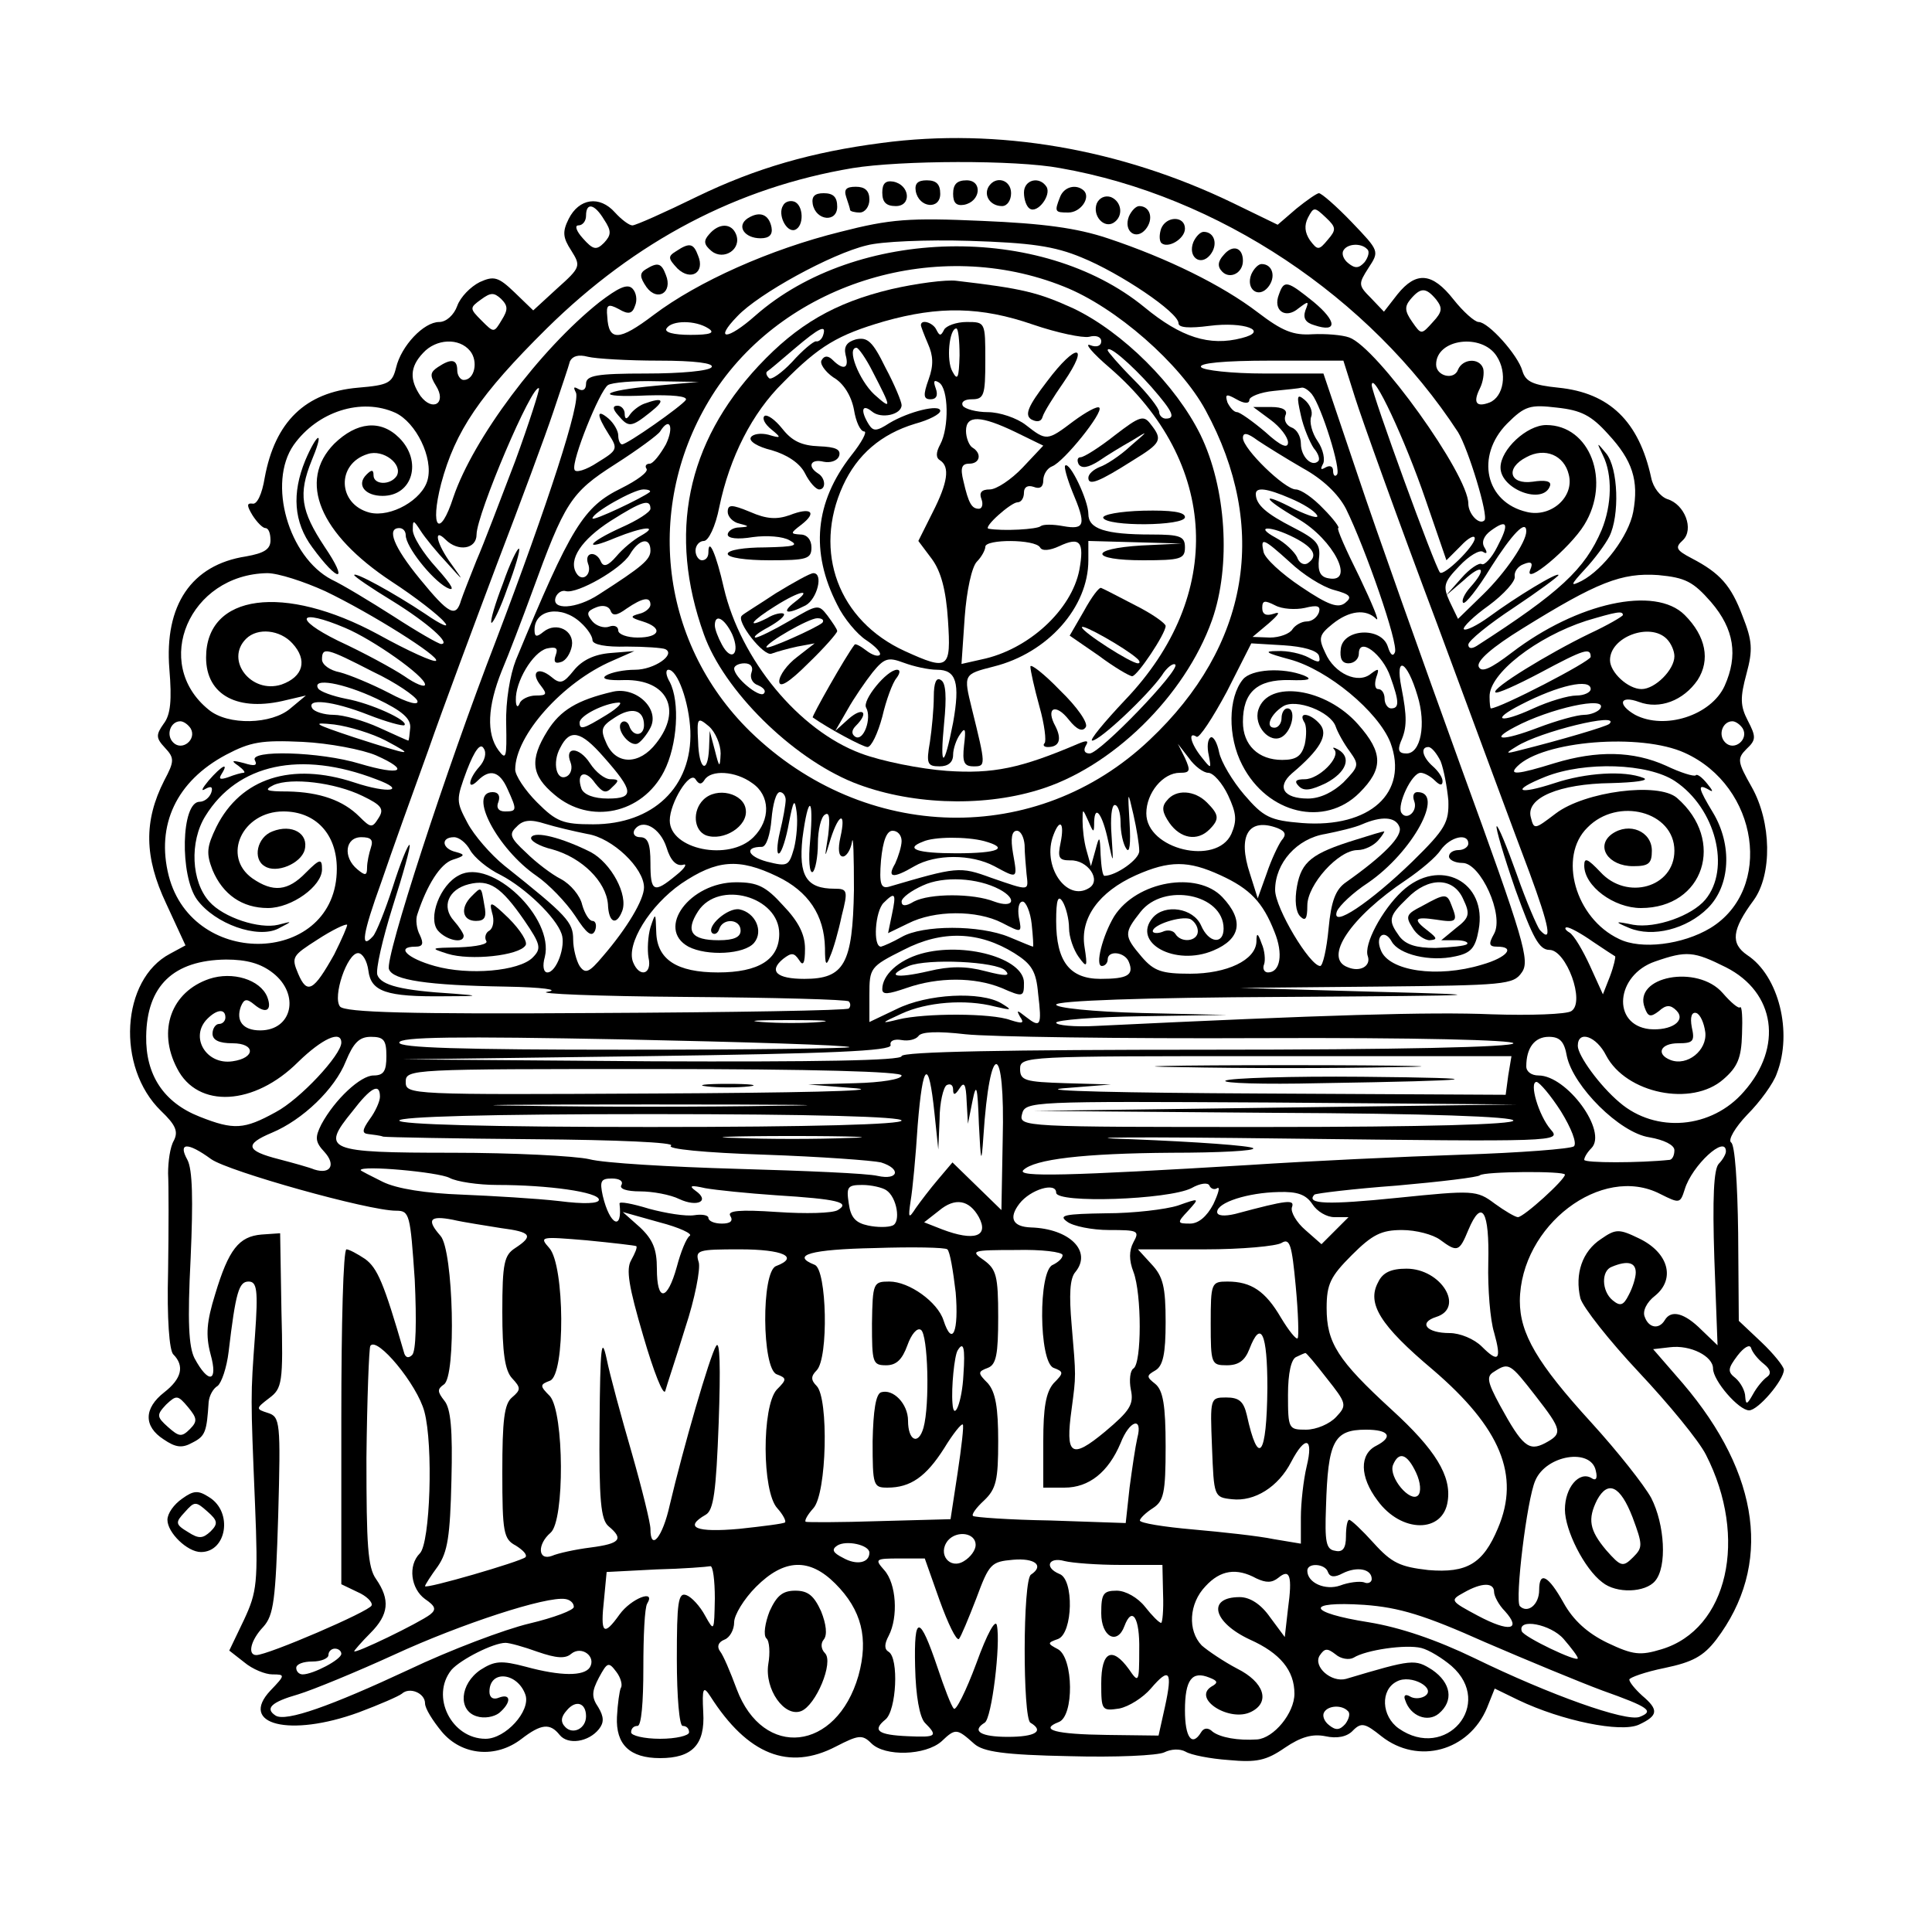 <?xml version="1.0" standalone="no"?>
<!DOCTYPE svg PUBLIC "-//W3C//DTD SVG 20010904//EN"
 "http://www.w3.org/TR/2001/REC-SVG-20010904/DTD/svg10.dtd">
<svg version="1.0" xmlns="http://www.w3.org/2000/svg"
 width="300pt" height="300pt" viewBox="0 0 300 300"
 preserveAspectRatio="xMidYMid meet">
<g transform="translate(0,300) scale(0.1,-0.1)"
fill="#000000" stroke="none">
<path d="M1369 2778 c-108 -14 -195 -39 -286 -83 -51 -25 -96 -45 -101 -45 -5
0 -17 9 -27 20 -24 27 -56 22 -72 -10 -10 -20 -9 -29 4 -49 15 -24 15 -26 -22
-59 l-37 -34 -29 28 c-25 24 -32 26 -54 16 -14 -7 -30 -23 -35 -37 -5 -14 -17
-25 -28 -25 -24 0 -59 -37 -67 -71 -6 -24 -12 -27 -59 -31 -82 -7 -129 -53
-145 -140 -4 -25 -12 -42 -19 -40 -9 1 -9 -3 0 -18 7 -11 16 -20 20 -20 5 0 8
-8 8 -19 0 -14 -10 -20 -38 -25 -85 -13 -127 -76 -119 -175 4 -48 2 -71 -9
-85 -12 -17 -12 -22 2 -37 15 -16 15 -21 -1 -51 -32 -63 -31 -119 3 -191 l30
-65 -24 -13 c-76 -40 -84 -176 -14 -244 23 -22 27 -32 20 -46 -6 -10 -9 -33
-9 -51 1 -18 1 -86 0 -152 -2 -74 2 -123 8 -129 18 -18 13 -38 -14 -59 -32
-25 -32 -53 -1 -73 19 -13 29 -14 45 -5 20 10 22 17 25 63 1 10 7 21 14 25 6
5 14 28 17 53 11 93 16 109 31 109 13 0 15 -13 10 -83 -7 -96 -7 -93 0 -263 5
-122 3 -136 -17 -179 l-23 -48 23 -18 c13 -11 33 -19 44 -19 20 0 20 -1 -3
-25 -50 -53 30 -73 137 -34 32 12 62 25 67 29 12 11 36 1 36 -15 0 -8 12 -27
26 -44 31 -37 84 -42 124 -11 30 23 44 25 59 6 13 -16 45 -11 61 9 8 10 8 19
-1 34 -11 16 -10 25 1 46 13 24 15 25 27 9 7 -9 10 -21 7 -25 -2 -4 -5 -25 -6
-45 -2 -43 20 -64 67 -64 50 0 70 21 67 71 -2 38 0 42 11 25 58 -91 122 -116
195 -78 35 18 41 19 55 5 21 -21 84 -19 109 3 22 21 24 20 51 -4 14 -12 45
-17 148 -19 71 -2 137 1 147 6 10 5 24 6 33 1 8 -5 38 -11 67 -13 43 -4 58 -1
87 19 25 17 43 22 63 18 18 -4 34 -1 43 9 13 13 19 11 44 -9 57 -45 136 -23
164 44 l12 30 37 -18 c67 -32 159 -51 187 -38 30 14 31 23 5 45 -11 10 -20 21
-20 25 0 3 25 12 55 18 43 9 60 18 80 44 87 115 69 256 -52 398 l-46 53 26 3
c32 4 67 -14 67 -33 0 -19 40 -65 56 -65 14 0 54 47 54 63 0 5 -16 25 -35 43
l-35 33 -1 136 c-1 78 -5 138 -11 141 -5 4 6 23 25 43 20 20 41 49 46 64 25
64 3 152 -46 184 -26 18 -24 39 10 85 29 40 28 121 -3 176 -22 39 -23 44 -8
59 15 14 15 19 2 44 -12 23 -12 36 -2 73 10 37 9 51 -6 89 -18 48 -35 67 -79
90 -25 13 -26 17 -14 28 18 17 3 56 -24 64 -11 4 -22 18 -25 33 -19 88 -65
132 -144 140 -39 4 -51 9 -56 26 -7 25 -53 76 -68 76 -6 0 -24 16 -39 35 -33
42 -58 44 -87 8 l-21 -27 -20 21 c-20 20 -20 22 -4 47 17 26 17 26 -26 71 -24
25 -47 45 -51 45 -3 0 -19 -11 -35 -24 l-29 -25 -70 34 c-174 84 -365 117
-545 93z m277 -39 c246 -43 481 -200 618 -410 16 -26 48 -131 41 -137 -8 -8
-25 10 -25 26 0 45 -142 243 -185 258 -11 4 -37 6 -57 5 -30 -2 -47 5 -85 34
-55 42 -140 84 -233 115 -48 16 -100 23 -195 27 -113 5 -142 3 -220 -17 -109
-27 -221 -77 -290 -129 -54 -41 -70 -41 -72 -3 -2 19 1 21 18 12 15 -9 21 -7
25 5 4 9 2 21 -4 27 -8 8 -22 1 -51 -21 -93 -74 -196 -212 -227 -303 -21 -65
-37 -49 -19 21 22 82 60 138 164 241 138 136 296 219 475 249 74 12 253 13
322 0z m-708 -80 c12 -18 11 -24 0 -36 -12 -12 -17 -11 -33 7 -10 11 -13 20
-7 20 7 0 12 7 12 15 0 21 13 19 28 -6z m1124 -31 c-14 -17 -16 -17 -28 -1 -8
12 -9 23 -3 35 9 17 10 17 28 0 16 -15 16 -19 3 -34z m-382 -28 c59 -24 150
-85 150 -102 0 -7 17 -8 48 -4 54 7 94 -8 50 -19 -50 -13 -94 1 -151 48 -160
131 -447 125 -604 -13 -44 -39 -65 -39 -28 -1 33 35 146 97 201 110 22 6 93 9
159 7 95 -3 132 -8 175 -26z m443 13 c4 -3 2 -12 -4 -20 -9 -10 -15 -10 -25
-2 -8 6 -11 15 -8 20 6 11 28 12 37 2z m-471 -58 c81 -32 181 -120 220 -192
99 -182 68 -366 -87 -512 -175 -166 -442 -160 -620 13 -144 141 -166 360 -54
530 113 169 347 239 541 161z m-873 -52 c-12 -20 -12 -20 -31 -1 -19 19 -19
20 -1 33 15 11 20 11 31 1 11 -11 11 -17 1 -33z m1451 32 c10 -13 10 -19 -5
-35 -18 -20 -18 -20 -32 0 -12 17 -12 24 -3 35 16 19 24 19 40 0z m-1130 -45
c11 -7 3 -10 -28 -10 -26 0 -41 4 -37 10 8 13 45 13 65 0z m-370 -35 c13 -16
7 -45 -10 -45 -5 0 -10 7 -10 15 0 17 -9 19 -30 5 -12 -8 -13 -13 -3 -29 17
-27 -5 -41 -24 -16 -17 25 -17 45 4 67 20 22 56 24 73 3z m1594 -8 c17 -26 11
-63 -11 -72 -21 -8 -26 0 -15 22 5 10 7 24 5 31 -6 17 -32 15 -39 -2 -6 -17
-34 -10 -34 8 0 40 71 49 94 13z m-1301 -7 c56 0 86 -4 82 -10 -3 -6 -48 -10
-101 -10 -78 0 -94 -3 -94 -16 0 -9 -5 -12 -12 -8 -7 4 -8 3 -4 -5 9 -13 -43
-173 -124 -386 -77 -199 -173 -494 -166 -510 6 -17 60 -25 181 -27 58 -1 85
-5 65 -8 -19 -3 77 -7 214 -8 137 -1 252 -4 254 -7 3 -3 3 -8 0 -11 -3 -3
-180 -6 -393 -7 -291 -2 -389 1 -397 10 -12 15 11 83 28 83 7 0 14 -12 16 -27
4 -33 28 -41 118 -40 54 0 56 1 15 4 -82 5 -113 13 -119 29 -3 8 8 56 24 107
16 50 28 93 26 95 -2 2 -14 -27 -26 -65 -12 -37 -26 -72 -31 -77 -20 -22 -16
4 13 84 16 47 49 139 73 205 23 66 72 197 107 290 36 94 75 199 87 235 12 36
24 71 26 79 4 8 13 11 28 7 12 -3 62 -6 110 -6z m1081 -57 c10 -32 67 -191
128 -353 60 -162 124 -335 143 -385 31 -84 36 -111 16 -89 -4 5 -21 44 -36 87
-15 42 -29 76 -31 74 -2 -2 11 -46 29 -98 27 -75 37 -94 53 -94 26 0 56 -81
34 -95 -7 -5 -64 -7 -124 -5 -94 4 -261 -1 -613 -18 -35 -2 -63 1 -63 5 0 4
60 9 133 10 l132 2 -132 3 c-77 2 -133 8 -133 13 0 6 133 11 353 12 325 2 336
3 142 8 l-210 6 212 2 c200 2 213 3 226 22 13 18 4 49 -94 318 -59 163 -132
368 -161 455 l-53 157 -92 0 c-50 0 -95 5 -98 10 -4 6 34 10 108 10 l113 0 18
-57z m-1086 18 c-87 -8 -97 -19 -13 -15 38 1 63 -1 60 -7 -7 -10 -91 -69 -99
-69 -3 0 -6 6 -6 14 0 7 -7 19 -15 26 -19 16 -19 6 0 -24 15 -23 14 -25 -17
-44 -18 -12 -35 -17 -36 -11 -5 13 39 122 52 131 6 4 40 7 76 6 l65 -1 -67 -6z
m1196 -178 l32 -93 22 22 c12 13 22 18 22 12 0 -12 -48 -59 -54 -53 -8 9 -106
278 -106 291 1 24 52 -85 84 -179z m-1414 61 c-23 -60 -49 -129 -60 -154 -10
-25 -21 -53 -24 -62 -8 -28 -19 -22 -64 33 -41 50 -52 79 -32 79 6 0 10 -5 10
-11 0 -18 40 -68 63 -81 15 -8 10 2 -15 30 -21 23 -38 50 -37 60 0 15 1 15 12
-2 7 -11 25 -33 41 -50 27 -30 27 -30 7 -2 -23 31 -29 58 -9 38 19 -19 48 -15
48 8 0 31 87 236 97 227 1 -2 -15 -53 -37 -113z m1237 104 c15 -19 46 -118 39
-125 -3 -4 -6 -1 -6 6 0 7 -5 9 -12 5 -7 -4 -8 -3 -4 5 4 6 1 23 -8 36 -9 13
-13 30 -10 38 3 8 -2 19 -10 26 -12 10 -13 7 -6 -24 4 -19 14 -42 20 -51 7 -8
10 -17 7 -20 -10 -10 -27 7 -27 27 0 11 -6 22 -14 25 -8 3 -13 11 -10 19 4 8
-4 13 -22 13 l-28 0 27 -20 c15 -11 27 -27 27 -35 0 -10 -11 -6 -35 16 -20 17
-40 31 -44 31 -5 0 -11 7 -15 15 -4 13 -2 14 14 5 12 -7 20 -7 20 -1 0 5 17
12 38 14 20 2 40 4 43 5 4 1 11 -4 16 -10z m-1423 -29 c32 -15 59 -70 50 -104
-8 -31 -57 -59 -90 -51 -50 13 -52 76 -3 91 24 8 55 -16 45 -34 -10 -15 -36
-14 -36 1 0 9 -3 9 -11 1 -16 -16 -2 -33 25 -33 47 0 62 54 26 90 -29 29 -66
25 -101 -9 -57 -58 -23 -140 89 -214 37 -24 74 -53 82 -63 9 -10 -4 -5 -30 13
-48 32 -110 66 -110 60 0 -2 26 -20 59 -40 55 -34 92 -67 76 -67 -4 0 -37 19
-74 43 -36 23 -79 49 -96 57 -67 35 -100 150 -59 209 37 52 105 74 158 50z
m1883 -33 c38 -41 48 -72 39 -121 -7 -37 -46 -89 -80 -107 -18 -9 -18 -7 5 18
15 16 32 39 38 51 16 32 14 106 -5 129 -15 18 -15 18 -5 -3 15 -30 14 -77 -2
-116 -26 -61 -65 -97 -194 -180 -8 -5 -13 -4 -13 2 0 6 32 32 70 57 39 26 70
49 70 51 0 6 -66 -34 -108 -65 -18 -13 -36 -22 -39 -19 -2 3 15 20 39 37 23
17 42 38 40 45 -1 7 5 16 14 19 12 5 15 2 10 -9 -10 -26 62 34 84 70 42 68 9
155 -59 155 -30 0 -71 -38 -71 -66 0 -34 67 -59 77 -28 2 7 -8 9 -27 6 -36 -5
-43 21 -10 38 29 16 59 3 66 -27 9 -35 -28 -67 -65 -58 -65 15 -80 87 -31 137
28 28 36 30 78 25 37 -4 53 -12 79 -41z m-1463 -16 c-9 -16 -20 -30 -25 -30
-6 0 -8 -4 -5 -8 3 -5 -15 -18 -39 -30 -59 -29 -78 -59 -164 -267 -9 -23 -16
-64 -15 -99 1 -53 0 -57 -12 -41 -19 26 -17 68 5 123 11 26 32 81 47 122 51
140 60 155 129 199 36 23 67 46 70 51 15 24 22 7 9 -20z m989 -37 c31 -17 55
-40 67 -63 30 -61 82 -210 76 -223 -3 -7 -7 -4 -11 9 -10 31 -69 28 -73 -3 -2
-16 2 -23 12 -23 9 0 16 7 16 15 0 27 37 -1 49 -36 14 -39 14 -49 1 -49 -5 0
-10 7 -10 15 0 8 -4 15 -10 15 -5 0 -6 8 -3 18 5 14 4 15 -8 6 -20 -17 -57 0
-71 32 -11 23 -10 28 11 45 26 21 52 24 68 8 6 -6 -6 23 -26 65 -21 42 -36 76
-33 76 3 0 -7 14 -23 30 -16 17 -35 30 -43 30 -17 0 -82 63 -82 80 0 9 7 8 23
-4 12 -8 44 -28 70 -43z m-1014 -37 c-11 -9 -89 -46 -89 -41 0 9 64 45 79 45
8 0 12 -2 10 -4z m995 -10 c19 -8 37 -19 41 -26 4 -6 -11 -2 -34 9 -55 29 -52
18 5 -15 55 -32 89 -100 47 -92 -13 2 -17 11 -15 30 3 23 -3 30 -40 49 -41 21
-58 35 -58 52 0 11 17 9 54 -7z m-994 -16 c0 -5 -20 -18 -45 -29 -53 -24 -61
-38 -9 -16 42 17 69 20 39 3 -11 -6 -28 -20 -38 -32 -13 -15 -20 -17 -24 -8
-7 17 -26 15 -20 -3 7 -17 -9 -30 -18 -15 -13 21 8 52 53 81 49 31 62 35 62
19z m1315 -59 c-9 -18 -20 -29 -24 -27 -4 3 -19 -7 -32 -22 l-24 -27 28 24
c29 27 37 19 10 -11 -9 -10 -14 -21 -11 -24 3 -3 23 22 43 55 33 52 55 75 55
56 0 -17 -33 -65 -67 -98 l-39 -38 -13 27 c-11 24 -9 30 15 55 15 16 32 26 37
22 6 -4 7 -1 2 7 -5 8 -1 18 10 26 26 19 29 11 10 -25z m-315 14 c31 -16 37
-29 20 -40 -6 -3 -13 1 -16 10 -4 8 -18 22 -33 30 -35 19 -8 19 29 0z m-1000
-20 c0 -14 -13 -25 -80 -68 -35 -23 -75 -25 -67 -4 3 7 10 11 16 9 18 -4 85
34 99 57 14 24 32 28 32 6z m993 -18 c20 -19 50 -38 68 -43 26 -7 29 -11 18
-20 -11 -9 -26 -4 -69 25 -30 20 -56 44 -58 54 -5 23 -1 22 41 -16z m-1498
-45 c71 -34 179 -102 172 -108 -3 -3 -43 15 -90 41 -146 79 -267 63 -267 -36
0 -59 50 -85 125 -66 l30 7 -24 -20 c-29 -25 -97 -27 -127 -2 -89 72 -30 210
91 212 17 0 57 -13 90 -28z m2152 -17 c36 -42 42 -83 21 -130 -21 -46 -93 -69
-139 -45 -28 16 -24 31 6 20 32 -12 69 2 91 34 20 31 13 68 -20 101 -46 46
-167 19 -268 -58 -34 -26 -48 -32 -52 -22 -3 9 21 30 68 59 116 72 154 87 211
83 42 -4 54 -10 82 -42z m-1647 -4 c0 -5 -8 -12 -17 -14 -15 -4 -15 -6 5 -12
32 -10 27 -25 -8 -25 -16 0 -30 5 -30 11 0 6 -6 9 -14 6 -8 -3 -20 1 -26 8
-10 12 -9 16 6 22 10 4 19 2 22 -5 3 -9 10 -8 25 3 25 17 37 19 37 6z m1016
-5 c20 5 25 3 22 -7 -3 -8 -11 -14 -19 -14 -8 0 -18 -6 -22 -12 -4 -7 -20 -13
-35 -13 l-27 1 25 21 c16 14 19 19 8 15 -12 -4 -18 -1 -18 9 0 12 4 12 20 4
11 -6 32 -7 46 -4z m-1124 -23 c10 -9 18 -21 18 -27 0 -7 21 -11 53 -10 28 0
56 -2 60 -4 17 -8 -17 -32 -47 -32 -17 0 -37 -4 -45 -9 -8 -5 2 -8 29 -7 66 1
90 -46 49 -98 -26 -34 -62 -34 -77 -1 -10 22 -9 27 13 41 26 17 45 12 45 -12
0 -17 -17 -19 -23 -1 -2 6 -8 9 -12 5 -10 -10 14 -40 26 -32 5 3 14 14 19 24
15 29 -22 64 -58 56 -56 -13 -82 -29 -102 -61 -28 -45 -25 -69 11 -99 55 -47
136 -30 170 36 21 41 25 108 9 139 -6 10 -7 19 -2 19 14 0 32 -50 34 -95 3
-87 -58 -145 -151 -145 -47 0 -57 4 -87 34 -19 19 -34 42 -34 51 0 53 74 136
151 169 l34 15 -37 -3 c-25 -2 -44 -11 -57 -27 -16 -20 -21 -22 -35 -10 -21
17 -33 7 -16 -14 10 -13 9 -15 -8 -15 -11 0 -23 -6 -25 -12 -3 -8 -6 -5 -6 5
-1 28 26 74 48 80 14 3 18 1 14 -10 -4 -11 -1 -14 8 -11 8 2 15 14 17 25 4 24
-24 38 -44 22 -11 -9 -14 -8 -14 3 0 32 42 39 72 11z m1618 12 c0 -2 -24 -16
-52 -29 -64 -31 -152 -85 -146 -91 2 -3 33 11 69 30 69 37 79 40 79 25 0 -7
-141 -80 -155 -80 -1 0 -2 8 -2 18 -1 36 73 93 150 118 47 14 57 16 57 9z
m-1984 -20 c43 -18 124 -75 124 -88 0 -5 -15 1 -32 13 -18 12 -64 37 -103 55
-71 35 -62 51 11 20z m-82 -24 c24 -26 17 -52 -17 -64 -47 -15 -88 38 -55 71
18 18 53 14 72 -7z m2134 7 c7 -7 12 -19 12 -27 0 -21 -30 -51 -51 -51 -21 0
-49 26 -49 45 0 36 62 59 88 33z m-540 -26 c3 -11 0 -12 -16 -3 -11 6 -33 11
-49 10 -22 0 -17 -3 20 -13 59 -16 137 -81 156 -129 29 -78 -32 -133 -137
-125 -50 4 -60 9 -90 44 -18 21 -36 51 -39 66 -3 15 -9 25 -13 23 -5 -3 -6
-15 -3 -28 4 -21 4 -22 -11 -3 -17 21 -22 41 -8 32 4 -3 25 29 47 70 l38 75
50 -3 c31 -2 52 -8 55 -16z m-1469 -25 c36 -17 66 -38 69 -45 3 -8 -14 -4 -44
12 -27 14 -61 28 -76 32 -16 3 -28 12 -28 20 0 20 7 18 79 -19z m1622 -37 c14
-45 5 -90 -17 -90 -12 0 -14 5 -9 18 10 22 10 39 1 85 -10 51 9 41 25 -13z
m-1616 -5 c40 -19 53 -31 52 -45 -1 -11 -2 -20 -3 -20 -1 0 -21 9 -45 20 -24
11 -56 20 -71 20 -15 0 -30 5 -33 10 -10 16 31 12 87 -10 28 -11 54 -18 56
-16 7 7 -52 34 -91 41 -20 4 -40 11 -43 16 -10 17 38 9 91 -16z m1885 15 c0
-5 -10 -10 -22 -10 -13 0 -43 -9 -67 -20 -52 -24 -68 -19 -19 6 58 30 108 41
108 24z m-1528 -40 c-36 -22 -42 -24 -42 -12 0 11 39 30 60 31 8 1 0 -8 -18
-19z m1543 10 c-3 -5 -15 -10 -25 -10 -11 0 -43 -9 -72 -20 -55 -21 -76 -20
-36 1 54 29 145 49 133 29z m-1366 -70 c-1 -23 -2 -23 -9 5 l-8 30 -1 -27 c-2
-42 -16 -33 -17 11 -2 37 -1 38 17 23 10 -9 18 -28 18 -42z m-823 39 c10 -17
-13 -36 -27 -22 -12 12 -4 33 11 33 5 0 12 -5 16 -11z m303 -19 c47 -25 41
-24 -49 5 -63 21 -68 24 -31 20 23 -3 59 -14 80 -25z m1900 26 c-4 -4 -75 -25
-139 -41 -23 -6 -23 -5 -5 6 36 23 163 54 144 35z m207 -7 c10 -17 -13 -36
-27 -22 -12 12 -4 33 11 33 5 0 12 -5 16 -11z m-1769 -44 c47 -53 49 -65 7
-65 -22 0 -37 6 -41 15 -9 25 6 31 21 9 12 -15 17 -17 27 -6 11 10 10 12 -3
12 -9 0 -23 11 -32 25 -17 26 -40 26 -30 1 3 -8 1 -17 -5 -21 -17 -10 -24 21
-11 44 15 30 32 26 67 -14z m-353 2 c54 -24 39 -32 -25 -13 -62 19 -174 22
-163 5 4 -8 -1 -9 -17 -4 -19 5 -21 4 -9 -4 8 -6 12 -11 8 -11 -3 0 -14 -3
-24 -7 -12 -4 -15 -3 -10 5 12 19 1 14 -20 -10 -10 -12 -13 -18 -5 -13 9 5 12
3 9 -6 -3 -8 -11 -14 -18 -14 -29 0 -31 -115 -4 -152 28 -38 94 -61 126 -45
23 12 23 12 0 6 -29 -7 -85 11 -107 36 -28 31 -31 93 -6 133 50 81 148 102
265 57 49 -18 20 -23 -34 -5 -97 32 -176 7 -214 -69 -15 -31 -16 -41 -6 -67
16 -38 46 -59 86 -59 37 0 84 34 84 60 0 17 -3 17 -25 -5 -28 -29 -51 -31 -83
-9 -48 34 -16 104 48 104 50 0 83 -35 83 -89 0 -149 -223 -158 -261 -11 -20
79 12 147 89 188 38 20 55 23 119 20 41 -2 93 -12 114 -21z m160 -18 c-17 -19
-19 -38 -2 -21 19 19 34 14 46 -13 15 -33 15 -35 -4 -35 -10 0 -14 6 -10 15 3
9 0 15 -9 15 -39 0 7 -88 68 -130 19 -13 46 -41 60 -62 18 -28 26 -34 31 -23
3 8 1 15 -4 15 -5 0 -12 11 -16 25 -3 14 -18 32 -33 40 -14 7 -39 26 -54 41
-25 23 -27 29 -15 40 10 11 22 12 44 5 16 -5 46 -12 66 -16 39 -6 88 -53 88
-83 0 -19 -26 -63 -64 -107 -21 -25 -27 -28 -36 -15 -5 8 -10 27 -10 41 0 27
-9 37 -107 115 -21 17 -47 47 -57 66 -18 34 -18 36 -1 82 12 31 21 43 26 34 5
-7 2 -19 -7 -29z m1872 22 c115 -52 138 -212 40 -272 -43 -26 -108 -34 -142
-17 -68 32 -95 128 -49 173 47 48 135 25 135 -36 0 -57 -74 -78 -115 -33 -20
21 -25 23 -25 10 0 -32 46 -66 88 -66 98 0 132 105 56 171 -29 25 -143 10
-188 -24 -33 -25 -34 -26 -39 -6 -8 30 44 52 125 53 37 1 60 4 50 8 -30 12
-90 8 -138 -8 -58 -19 -69 -12 -14 10 61 24 159 21 201 -7 63 -42 87 -136 47
-184 -21 -25 -77 -45 -112 -39 -29 6 -30 5 -6 -5 36 -15 89 -2 122 31 35 35
38 98 8 148 -23 38 -25 46 -7 36 8 -5 7 -2 -2 9 -8 10 -16 16 -18 13 -3 -2
-23 4 -46 15 -51 23 -107 24 -173 4 -58 -18 -72 -19 -58 -5 40 40 192 52 260
21z m-740 -31 c8 0 22 -16 31 -35 13 -28 14 -39 5 -60 -23 -50 -132 -24 -132
32 0 32 26 63 52 63 16 0 17 3 8 23 l-11 22 17 -22 c9 -13 23 -23 30 -23z
m361 18 c5 -13 10 -40 12 -61 1 -34 -4 -44 -56 -95 -65 -63 -127 -105 -117
-77 4 9 25 29 48 44 70 48 120 141 77 141 -6 0 -8 -6 -5 -14 6 -16 -12 -31
-20 -18 -7 12 16 62 30 62 5 0 15 -5 22 -12 8 -8 12 -8 12 -1 0 6 -7 16 -15
23 -16 14 -20 30 -7 30 5 0 13 -10 19 -22z m-1143 -29 c10 16 48 14 74 -5 28
-19 29 -57 2 -84 -38 -38 -130 -19 -130 26 0 27 31 78 40 64 5 -8 9 -9 14 -1z
m-531 -25 c29 -14 34 -20 25 -34 -10 -16 -12 -16 -30 2 -25 25 -61 38 -111 39
-34 0 -38 2 -22 10 27 12 95 4 138 -17z m657 -6 c0 -7 -4 -30 -9 -50 -5 -21
-5 -36 -1 -33 4 2 11 24 15 47 7 36 9 39 12 17 2 -15 0 -40 -4 -56 -8 -28 -10
-29 -42 -21 -30 8 -36 23 -8 23 7 0 13 19 15 43 2 23 7 42 13 42 5 0 9 -6 9
-12z m549 -79 c1 -13 -36 -39 -54 -39 -3 0 -5 15 -6 33 -1 30 -2 30 -8 7 l-7
-25 -7 25 c-4 14 -6 34 -6 45 0 20 0 20 9 0 8 -19 9 -19 9 -1 1 28 13 12 22
-31 8 -36 8 -36 5 10 -2 26 0 47 5 47 5 0 9 -12 9 -27 0 -16 4 -34 9 -41 5 -8
7 8 5 40 -3 51 -3 52 6 13 5 -22 9 -47 9 -56z m-511 16 c-3 -30 -1 -52 4 -49
4 3 8 23 8 44 0 21 5 42 11 45 7 5 8 -6 5 -32 -6 -38 -6 -38 4 -5 13 40 24 42
15 2 -4 -18 -3 -30 4 -30 5 0 12 10 14 23 2 12 3 -22 3 -75 -2 -115 -15 -138
-77 -138 -43 0 -56 12 -33 31 13 10 17 10 25 -2 6 -10 9 -5 9 18 0 22 -10 42
-34 67 -27 30 -40 36 -73 36 -72 0 -125 -72 -74 -100 29 -15 87 -12 102 6 15
18 2 47 -23 52 -18 3 -52 -27 -42 -37 4 -3 9 0 11 7 6 17 33 15 33 -3 0 -10
-10 -15 -34 -15 -43 0 -52 14 -32 45 32 49 126 23 126 -35 0 -40 -32 -60 -95
-60 -64 0 -95 20 -96 63 -1 30 -1 31 -9 7 -4 -14 -5 -35 -3 -47 6 -26 -14 -32
-24 -7 -11 28 26 88 75 122 55 37 89 40 149 11 48 -23 73 -60 74 -111 0 -27 2
-29 8 -13 5 11 13 39 18 63 10 39 9 42 -11 42 -44 0 -56 20 -50 78 9 69 18 67
12 -3z m915 21 c6 -14 -25 -45 -83 -86 -16 -11 -23 -29 -27 -72 -3 -32 -9 -58
-13 -58 -16 0 -70 90 -70 118 0 42 34 80 78 87 20 4 46 10 57 15 30 13 52 12
58 -4z m-1138 -32 c6 -20 15 -29 25 -27 8 3 4 -5 -10 -16 -35 -29 -40 -26 -40
19 0 30 -4 40 -16 40 -8 0 -12 5 -9 11 12 19 40 4 50 -27z m612 8 c-5 -24 -3
-28 15 -28 27 1 49 -31 29 -43 -35 -22 -74 35 -55 83 10 26 17 18 11 -12z
m337 22 c12 -5 14 -10 6 -19 -5 -7 -16 -30 -23 -51 l-14 -39 -12 38 c-20 60
-2 88 43 71z m-584 -20 c0 -8 -5 -24 -10 -35 -13 -22 -4 -24 30 -4 33 19 88
19 124 0 37 -20 36 -20 29 20 -4 23 -2 35 6 35 6 0 11 -10 12 -22 0 -13 2 -33
3 -45 3 -27 6 -27 -55 -6 -49 18 -53 17 -159 -14 -12 -3 -15 4 -12 41 3 31 9
46 18 46 8 0 14 -7 14 -16z m-824 -10 c-3 -9 -6 -23 -6 -31 0 -13 -3 -13 -15
-3 -23 19 -19 50 6 50 15 0 19 -4 15 -16z m154 -4 c6 -11 27 -29 48 -39 38
-20 85 -65 94 -91 7 -19 -8 -60 -22 -60 -6 0 -8 10 -4 24 15 61 -83 154 -133
127 -30 -15 -49 -67 -33 -86 13 -15 40 -21 40 -8 0 3 -7 14 -15 23 -20 22 -9
49 23 57 32 8 50 -4 86 -56 26 -38 27 -44 13 -58 -21 -21 -99 -28 -152 -13
-43 12 -61 30 -30 30 12 0 13 5 7 18 -5 9 -7 24 -4 32 15 46 36 79 55 85 19 6
20 8 5 12 -22 5 -24 23 -3 23 8 0 19 -9 25 -20z m798 14 c40 -11 23 -19 -43
-19 -61 0 -81 7 -52 18 17 8 68 8 95 1z m752 -4 c0 -5 -7 -10 -15 -10 -8 0
-15 -4 -15 -10 0 -5 9 -10 21 -10 28 0 65 -81 49 -110 -9 -16 -8 -20 5 -20 29
0 15 -17 -24 -28 -69 -21 -145 -10 -157 23 -9 22 6 33 17 13 11 -20 59 -32 99
-23 24 5 31 13 36 41 14 75 -61 114 -119 60 -31 -29 -60 -83 -53 -101 5 -15
-12 -25 -31 -17 -39 14 4 78 91 136 22 15 46 35 53 46 15 21 43 27 43 10z
m-385 -49 c46 -21 66 -42 84 -88 14 -34 9 -63 -10 -63 -6 0 -9 6 -6 13 2 6 1
21 -4 32 -6 17 -8 17 -8 3 -1 -29 -46 -50 -103 -50 -44 0 -56 4 -75 26 -28 33
-28 37 -2 70 36 46 129 28 129 -26 0 -25 -23 -23 -35 5 -12 27 -56 34 -75 12
-33 -39 35 -76 94 -51 43 18 48 47 14 83 -39 41 -133 25 -168 -30 -18 -30 -30
-77 -19 -77 5 0 9 5 9 10 0 15 27 12 33 -4 8 -20 -2 -26 -44 -26 -48 0 -69 27
-69 90 0 33 3 41 10 30 5 -8 10 -27 10 -41 0 -14 7 -34 15 -45 13 -18 14 -16
9 16 -7 44 22 85 80 111 52 23 81 23 131 0z m-343 -22 c28 -15 22 -30 -8 -19
-33 13 -100 13 -125 0 -13 -8 -19 -7 -19 0 0 6 15 17 33 25 32 15 85 12 119
-6z m720 -15 c11 -23 10 -29 -11 -45 l-23 -19 23 0 c12 0 20 -3 17 -6 -3 -3
-25 -5 -49 -6 -30 0 -46 5 -56 18 -18 25 -17 31 12 59 33 34 72 33 87 -1z
m-887 -24 l-6 -29 31 15 c41 21 107 21 146 1 31 -16 31 -16 26 9 -2 13 0 24 6
24 5 0 12 -16 14 -35 2 -19 3 -35 2 -35 -1 0 -18 7 -37 15 -46 19 -134 19
-167 0 -14 -8 -28 -14 -32 -15 -13 0 -9 55 4 68 18 18 20 15 13 -18z m475 -26
c0 -16 -26 -19 -35 -4 -3 5 -12 7 -20 3 -8 -3 -15 -2 -15 1 0 10 43 24 58 19
6 -3 12 -11 12 -19z m-1341 -36 c-32 -57 -42 -63 -56 -30 -11 26 -9 28 30 53
23 15 44 25 46 23 1 -1 -8 -22 -20 -46z m1954 20 c18 -12 33 -22 35 -23 1 -1
-2 -15 -8 -31 l-11 -28 -20 44 c-11 24 -25 48 -32 52 -7 4 -8 8 -4 8 5 0 23
-10 40 -22z m-898 -18 c27 -17 34 -28 37 -63 6 -50 4 -54 -19 -36 -14 11 -15
11 -9 0 7 -10 4 -11 -15 -5 -29 11 -133 11 -174 1 -28 -7 -28 -6 5 9 39 18 99
23 145 11 26 -6 28 -6 10 5 -32 19 -115 15 -163 -9 l-42 -20 0 42 c0 42 1 44
53 70 60 31 117 29 172 -5z m1105 -22 c77 -39 89 -124 28 -193 -50 -58 -137
-65 -193 -17 -31 26 -65 73 -65 88 0 25 29 15 44 -15 31 -59 133 -80 182 -37
22 19 28 33 29 70 1 25 0 44 -3 42 -2 -3 -14 7 -27 22 -39 45 -140 26 -121
-23 5 -14 9 -15 22 -5 11 10 18 10 27 1 16 -16 -8 -32 -42 -29 -59 7 -52 84 9
105 49 17 60 16 110 -9z m-2256 -9 c42 -33 30 -89 -20 -89 -27 0 -38 15 -30
37 5 12 9 13 21 3 18 -15 28 -9 20 12 -11 27 -54 40 -90 28 -59 -20 -81 -80
-50 -139 32 -63 120 -58 188 10 37 36 67 50 67 30 0 -19 -64 -88 -102 -108
-49 -27 -65 -28 -118 -7 -56 22 -84 65 -83 125 1 78 42 118 124 119 32 0 54
-6 73 -21z m-74 -69 c0 -5 -4 -10 -10 -10 -5 0 -10 -7 -10 -15 0 -10 10 -15
31 -15 36 0 36 -23 0 -28 -41 -6 -67 38 -39 66 15 15 28 16 28 2z m2298 -23
c3 -28 -28 -53 -54 -43 -23 9 -16 26 12 26 23 0 26 3 21 25 -3 16 0 24 7 22 6
-2 12 -15 14 -30z m-1375 16 c-23 -2 -64 -2 -90 0 -26 2 -7 3 42 3 50 0 71 -1
48 -3z m685 -25 c242 1 392 -3 392 -8 0 -6 -181 -10 -475 -10 -310 0 -475 -3
-475 -10 0 -7 -134 -9 -387 -8 l-388 3 380 5 c286 4 379 8 378 17 -2 7 6 10
17 8 11 -2 22 1 26 6 4 7 30 8 73 3 36 -4 243 -7 459 -6z m-1358 -28 c0 -23
-4 -30 -20 -30 -20 0 -60 -37 -81 -76 -10 -20 -10 -27 5 -43 18 -20 9 -35 -16
-27 -7 3 -32 10 -55 16 -51 13 -54 23 -11 41 48 20 98 68 115 111 12 29 21 38
39 38 20 0 24 -5 24 -30z m719 14 c2 -2 -154 -4 -347 -4 -258 0 -352 3 -352
11 0 9 89 10 347 5 191 -4 349 -9 352 -12z m1114 -14 c10 -47 82 -119 128
-126 23 -4 39 -12 39 -20 0 -8 -3 -14 -7 -15 -47 -5 -133 -5 -133 0 0 4 5 12
11 18 26 26 -38 113 -82 113 -11 0 -19 6 -19 14 0 29 13 46 35 46 17 0 24 -7
28 -30z m-91 -30 l-4 -30 -382 2 c-209 1 -347 4 -306 8 l75 6 -70 2 c-63 2
-71 4 -71 22 0 20 7 20 381 20 l382 0 -5 -30z m-785 -100 l-2 -109 -38 37 -38
37 -22 -26 c-12 -14 -28 -35 -35 -45 -11 -17 -12 -16 -8 11 3 17 8 70 11 118
8 98 17 105 26 19 l6 -57 2 47 c0 26 6 50 11 53 6 3 10 0 10 -7 0 -9 3 -9 10
2 7 11 10 7 11 -20 l2 -35 7 35 c6 30 8 24 10 -35 3 -61 4 -64 7 -20 10 153
34 149 30 -5z m-157 100 c0 -6 -32 -11 -72 -12 l-73 -2 75 -6 c41 -4 -99 -7
-312 -8 -382 -2 -388 -2 -388 18 0 20 7 20 385 20 250 0 385 -4 385 -10z
m1024 -56 c16 -26 25 -49 20 -54 -5 -4 -83 -10 -174 -13 -91 -3 -239 -10 -330
-16 -282 -17 -362 -19 -351 -8 17 17 93 26 230 27 74 0 131 3 127 7 -4 4 -89
10 -189 14 -100 3 9 4 243 1 417 -5 425 -5 408 14 -19 22 -34 74 -22 74 5 -1
22 -21 38 -46z m-1834 23 c0 -7 -7 -23 -16 -35 -12 -17 -12 -22 -2 -23 7 -1
18 -2 23 -4 6 -1 111 -3 235 -4 128 -1 219 -5 212 -10 -8 -5 52 -11 145 -14
87 -3 168 -9 181 -12 32 -10 27 -28 -5 -21 -16 4 -113 8 -218 11 -104 3 -208
9 -230 15 -22 5 -118 10 -213 10 -195 0 -204 4 -155 64 29 38 43 45 43 23z
m617 -14 c-108 -2 -286 -2 -395 0 -108 1 -19 2 198 2 217 0 306 -1 197 -2z
m773 -3 l-375 -5 373 -3 c240 -1 372 -6 372 -12 0 -6 -135 -10 -384 -10 -379
0 -384 0 -379 20 5 20 13 20 387 18 l381 -3 -375 -5z m-580 -20 c0 -6 -137
-10 -390 -10 -253 0 -390 4 -390 10 0 6 137 10 390 10 253 0 390 -4 390 -10z
m-82 -27 c-49 -2 -127 -2 -175 0 -49 1 -9 3 87 3 96 0 136 -2 88 -3z m-990
-33 c27 -19 244 -80 287 -80 21 0 22 -5 29 -107 3 -65 2 -111 -4 -117 -6 -6
-11 -4 -13 5 -31 107 -41 130 -60 144 -12 8 -25 15 -29 15 -5 0 -8 -117 -8
-260 l0 -260 25 -12 c14 -6 24 -16 22 -21 -3 -9 -161 -77 -179 -77 -14 0 -9
23 11 44 16 18 19 41 23 173 4 145 3 153 -16 159 -19 6 -19 7 2 23 20 15 22
23 19 136 l-2 120 -29 -2 c-35 -3 -51 -23 -72 -93 -13 -42 -15 -63 -7 -93 12
-43 -3 -47 -25 -6 -9 18 -11 57 -6 155 4 91 3 138 -5 153 -15 27 0 28 37 1z
m2352 12 c0 -4 -5 -13 -11 -19 -8 -8 -10 -54 -7 -147 l5 -135 -25 24 c-26 26
-47 32 -57 15 -9 -15 -25 -12 -31 5 -4 9 3 23 16 33 32 26 21 67 -25 89 -31
15 -36 15 -59 -1 -29 -19 -41 -54 -32 -92 4 -14 45 -66 91 -115 46 -49 93
-106 104 -128 66 -129 34 -271 -69 -302 -33 -10 -44 -9 -84 10 -31 15 -53 35
-68 62 -24 43 -38 50 -38 20 0 -23 -18 -37 -30 -25 -8 9 11 166 24 195 17 40
87 51 94 15 3 -12 0 -16 -7 -11 -19 11 -41 -15 -41 -49 0 -32 30 -92 58 -113
22 -18 67 -16 82 2 19 22 15 88 -6 129 -11 20 -52 72 -93 117 -84 92 -111 138
-111 189 1 117 127 213 218 166 30 -15 31 -15 38 7 11 37 64 86 64 59z m-1982
-41 c11 -6 45 -11 74 -11 79 0 158 -11 158 -23 0 -6 -23 -7 -62 -2 -35 4 -103
8 -151 10 -55 2 -101 9 -123 20 -18 9 -34 17 -34 18 0 8 121 -3 138 -12z
m1732 5 c0 -8 -64 -66 -73 -66 -4 0 -21 10 -36 21 -28 21 -33 21 -151 9 -108
-11 -143 -10 -129 5 3 2 60 9 128 14 68 6 126 13 129 16 6 6 132 7 132 1z
m-1465 -16 c-4 -6 8 -10 29 -10 19 0 47 -5 61 -12 28 -13 48 -3 25 13 -11 8
-7 9 15 4 17 -3 66 -8 110 -11 96 -6 116 -11 96 -23 -8 -5 -50 -6 -94 -3 -59
4 -78 2 -73 -6 5 -8 0 -12 -13 -12 -12 0 -21 4 -21 9 0 4 -10 6 -22 4 -13 -2
-44 3 -70 10 -26 8 -47 12 -46 8 5 -43 -15 -34 -26 12 -5 23 -3 27 14 27 12 0
18 -4 15 -10z m925 -5 c5 3 2 -8 -6 -25 -10 -19 -23 -30 -36 -30 -20 0 -21 1
-3 20 18 20 18 20 -16 8 -19 -6 -69 -12 -111 -12 -65 -1 -75 -3 -61 -13 9 -7
39 -13 65 -13 45 0 48 -1 38 -19 -7 -13 -7 -28 0 -46 13 -34 13 -142 0 -150
-5 -3 -7 -18 -4 -33 5 -23 -2 -33 -40 -65 -53 -44 -62 -37 -52 35 7 53 7 49 0
131 -4 46 -3 72 6 82 26 32 -9 67 -69 69 -29 1 -35 15 -18 37 17 22 57 34 57
17 0 -17 174 -11 210 7 14 8 26 9 28 4 2 -5 8 -7 12 -4z m-514 -3 c17 -11 23
-50 10 -55 -7 -3 -24 -3 -38 0 -19 4 -27 12 -30 34 -4 26 -2 29 21 29 14 0 31
-4 37 -8z m662 -22 c7 -11 22 -20 34 -20 l22 0 -21 -21 -21 -21 -25 22 c-14
12 -23 28 -21 35 5 13 -6 12 -88 -10 -17 -4 -28 -3 -28 3 0 15 48 30 95 31 30
1 43 -4 53 -19z m-518 -20 c16 -30 -7 -38 -57 -19 l-28 11 23 18 c25 21 47 17
62 -10z m-449 -29 c-5 -3 -14 -25 -20 -48 -15 -54 -31 -55 -31 -3 0 30 -6 45
-26 64 l-27 24 57 -16 c31 -8 52 -18 47 -21z m1240 -42 c-1 -40 3 -89 9 -108
12 -43 7 -48 -19 -22 -12 12 -34 21 -50 21 -36 0 -49 16 -21 25 45 14 8 75
-46 75 -24 0 -37 -6 -44 -21 -18 -33 3 -67 85 -136 105 -90 136 -164 101 -246
-23 -55 -48 -70 -108 -65 -44 5 -57 11 -85 42 -18 20 -35 36 -38 36 -3 0 -5
-12 -5 -26 0 -18 -5 -25 -17 -22 -14 2 -16 14 -14 68 3 102 12 120 62 120 36
0 43 -11 16 -25 -26 -13 -26 -48 2 -85 37 -51 102 -51 109 -1 6 39 -19 80 -87
142 -84 77 -101 104 -101 158 0 37 6 49 39 82 32 32 46 39 78 39 22 0 48 -7
59 -15 27 -20 30 -19 44 15 21 50 33 30 31 -51z m-1533 54 c47 -6 51 -12 22
-31 -17 -11 -20 -23 -20 -99 0 -63 4 -91 15 -103 14 -15 14 -18 0 -30 -12 -10
-15 -35 -15 -116 0 -94 2 -104 21 -114 11 -7 18 -14 15 -18 -8 -7 -156 -50
-156 -45 0 2 9 16 20 31 15 22 19 46 21 134 2 78 -1 111 -11 123 -11 14 -11
18 -1 25 20 11 15 209 -5 231 -22 25 -17 32 19 25 17 -4 51 -9 75 -13z m210
-28 c2 -2 -2 -11 -8 -22 -8 -14 -4 -40 19 -118 16 -55 31 -93 34 -85 2 8 17
52 31 98 15 45 24 92 21 102 -6 19 -1 20 64 20 67 0 93 -12 56 -26 -23 -9 -22
-159 1 -168 16 -6 16 -8 0 -24 -23 -26 -23 -158 1 -184 9 -10 14 -20 12 -22
-2 -2 -34 -6 -71 -10 -67 -6 -87 2 -52 22 12 7 16 35 20 143 3 86 2 129 -4
119 -10 -16 -51 -158 -72 -247 -11 -50 -30 -73 -30 -37 0 9 -13 62 -29 118
-16 55 -34 121 -39 146 -8 37 -10 19 -11 -101 -1 -119 2 -149 14 -159 24 -20
18 -27 -28 -33 -24 -3 -51 -9 -60 -13 -22 -8 -23 18 -2 36 22 19 21 186 -1
212 -16 16 -16 18 0 24 24 9 23 179 -1 206 -16 18 -14 18 58 12 41 -4 75 -8
77 -9z m1027 -143 c-2 -3 -14 12 -26 32 -24 41 -46 56 -83 56 -25 0 -26 -2
-26 -65 0 -63 1 -65 25 -65 18 0 28 7 35 25 18 47 28 25 28 -60 -1 -107 -14
-124 -32 -42 -5 21 -12 27 -32 27 -25 0 -25 -1 -22 -77 3 -77 3 -78 31 -81 35
-4 72 19 92 58 22 42 35 38 24 -7 -5 -21 -9 -57 -9 -79 l0 -41 -42 7 c-24 5
-80 11 -125 15 -46 4 -83 10 -83 14 0 3 9 12 20 19 17 11 20 23 20 96 0 64 -4
87 -16 97 -14 11 -14 13 0 21 12 7 16 26 16 75 0 55 -4 71 -22 90 l-21 23 104
0 c57 0 111 5 119 10 13 8 16 -3 22 -67 4 -42 5 -79 3 -81z m-531 71 c5 -60
-5 -86 -19 -43 -9 28 -53 60 -84 60 -25 0 -26 -2 -27 -65 0 -61 1 -65 22 -65
16 0 25 9 33 31 6 17 15 28 21 24 11 -7 14 -116 4 -152 -8 -28 -24 -20 -24 11
0 26 -23 50 -42 44 -8 -3 -12 -28 -13 -76 0 -69 1 -72 23 -72 36 0 60 17 88
61 14 23 27 39 29 37 2 -1 -2 -35 -8 -75 l-11 -72 -111 -3 c-60 -2 -112 -2
-114 -1 -2 2 3 11 12 21 21 23 24 171 5 190 -9 9 -9 15 0 24 19 19 16 157 -3
164 -38 15 -6 24 93 26 59 2 110 1 113 -2 4 -3 9 -33 13 -67z m166 58 c0 -5
-7 -11 -15 -15 -23 -8 -22 -151 1 -160 16 -6 16 -8 0 -24 -12 -14 -16 -38 -16
-90 l0 -72 33 0 c38 0 68 24 87 69 14 36 35 42 26 8 -3 -13 -8 -47 -12 -77
l-6 -55 -117 4 c-64 1 -118 5 -120 7 -3 2 5 13 17 24 19 18 22 32 22 92 0 52
-4 76 -16 90 -16 16 -16 18 0 24 13 5 16 21 16 79 0 64 -3 74 -22 88 -22 15
-19 16 50 16 39 1 72 -3 72 -8z m890 -27 c0 -8 -5 -24 -11 -35 -8 -16 -13 -18
-25 -8 -17 14 -18 46 -1 52 24 10 37 7 37 -9z m-1881 -216 c14 -52 9 -204 -7
-220 -19 -19 -14 -55 8 -71 16 -11 18 -16 8 -24 -17 -13 -118 -62 -118 -57 0
1 11 14 25 28 29 29 31 52 9 84 -13 18 -15 53 -15 188 1 92 4 170 6 174 10 16
73 -60 84 -102z m2080 74 c10 -8 12 -15 5 -20 -6 -4 -16 -16 -22 -27 -9 -16
-11 -17 -12 -4 0 9 -7 22 -15 29 -13 10 -12 15 3 35 10 13 19 18 21 12 2 -7
11 -18 20 -25z m-1243 -17 c-2 -42 -15 -74 -17 -44 -2 24 3 74 8 82 9 15 12 5
9 -38z m564 -5 c31 -39 32 -42 15 -60 -10 -11 -31 -20 -47 -20 -27 0 -28 1
-28 54 0 34 5 56 13 59 6 3 13 6 14 6 1 1 16 -17 33 -39z m324 -27 c42 -54 43
-59 15 -74 -25 -13 -35 -5 -70 59 -20 37 -21 45 -9 52 23 15 25 13 64 -37z
m-2089 -52 c-13 -13 -17 -12 -34 3 -18 16 -18 19 -3 35 16 15 18 15 34 -4 14
-17 15 -22 3 -34z m1904 -68 c7 -15 8 -30 3 -35 -12 -12 -46 28 -39 47 9 22
22 18 36 -12z m336 -69 c16 -43 16 -47 1 -62 -16 -16 -19 -15 -42 11 -26 31
-29 48 -14 78 17 31 36 22 55 -27z m-1020 -43 c0 -8 -8 -19 -18 -25 -22 -14
-42 11 -25 32 14 16 43 12 43 -7z m-165 -12 c0 -16 -20 -20 -41 -8 -16 8 -18
13 -9 19 14 9 50 1 50 -11z m109 -74 c13 -36 26 -63 30 -60 3 3 15 32 27 63
20 54 23 57 57 60 34 3 49 -9 28 -23 -13 -7 -13 -223 -1 -230 22 -13 8 -22
-35 -22 -42 0 -57 9 -36 22 11 6 25 122 19 151 -2 11 -15 -12 -32 -59 -16 -43
-32 -75 -35 -70 -4 4 -15 33 -25 63 -28 83 -37 84 -35 2 1 -46 7 -78 15 -87
21 -21 18 -23 -26 -21 -47 2 -56 9 -35 26 17 14 21 95 5 105 -7 4 -7 12 0 25
15 29 12 81 -7 102 -15 17 -14 18 24 18 l39 0 23 -65z m281 55 l65 0 1 -45 c1
-25 -1 -45 -3 -45 -3 0 -14 11 -25 25 -11 14 -30 25 -44 25 -21 0 -24 -5 -24
-35 0 -37 25 -50 36 -20 12 32 24 13 23 -37 0 -51 -1 -52 -16 -30 -26 36 -43
28 -43 -22 0 -42 1 -43 28 -39 15 3 37 17 49 31 29 34 34 27 22 -28 l-10 -45
-80 1 c-80 1 -106 8 -75 20 24 9 23 99 -1 113 -17 9 -17 10 0 16 23 9 25 93 2
101 -24 10 -17 27 8 20 12 -3 51 -6 87 -6z m-630 -52 c-1 -52 -1 -52 -15 -27
-8 15 -21 29 -29 32 -13 5 -15 -11 -15 -99 0 -60 4 -104 9 -104 6 0 10 -4 10
-10 0 -5 -20 -10 -45 -10 -25 0 -45 5 -45 10 0 6 4 10 10 10 6 0 9 37 9 90 0
49 2 94 6 100 14 23 -25 8 -43 -17 -25 -35 -30 -30 -24 24 l4 42 77 4 c42 1
79 4 84 5 4 1 7 -22 7 -50z m187 23 c41 -41 52 -85 36 -143 -34 -118 -148
-130 -189 -21 -10 27 -21 53 -26 59 -5 7 -3 14 7 18 8 3 15 15 15 27 0 11 15
36 34 55 44 44 83 45 123 5z m765 18 c3 -8 10 -9 23 -2 22 11 45 7 45 -9 0 -5
-6 -8 -12 -5 -7 2 -24 0 -37 -5 -23 -8 -51 4 -51 23 0 13 28 11 32 -2z m-111
-10 c15 -7 24 -7 34 1 18 15 22 3 15 -48 l-5 -44 -23 31 c-14 20 -31 31 -47
31 -51 0 -42 -39 16 -66 47 -21 69 -48 69 -84 0 -30 -32 -69 -58 -71 -30 -2
-57 3 -69 12 -7 7 -14 6 -18 -1 -14 -23 -25 -8 -25 34 0 48 11 62 38 51 13 -5
14 -8 3 -14 -30 -19 29 -56 62 -39 30 15 20 46 -22 67 -21 11 -46 28 -55 36
-22 23 -20 65 6 92 23 25 48 29 79 12z m369 -21 c0 -6 7 -20 17 -30 26 -29 7
-33 -42 -7 -43 23 -44 24 -22 36 28 16 47 16 47 1z m-1429 -23 c1 -5 -31 -17
-69 -26 -38 -9 -123 -41 -188 -72 -120 -56 -190 -81 -206 -71 -17 11 -7 21 35
33 23 7 91 35 150 62 102 47 236 91 265 86 7 -1 13 -6 13 -12z m1415 -55 c65
-28 147 -62 182 -75 73 -26 81 -32 58 -41 -21 -8 -139 34 -256 91 -60 29 -116
48 -165 56 -95 15 -100 33 -7 27 55 -4 94 -16 188 -58z m122 5 c12 -14 22 -27
22 -30 0 -7 -84 33 -87 42 -7 21 45 11 65 -12z m-1593 -20 c29 -10 43 -11 52
-3 16 13 39 -4 29 -21 -9 -14 -45 -14 -100 1 -38 10 -48 9 -70 -5 -32 -22 -35
-63 -6 -72 12 -4 27 -1 35 5 19 16 19 31 0 24 -9 -4 -15 0 -15 9 0 35 44 30
56 -5 8 -25 -31 -68 -62 -68 -53 0 -86 66 -53 107 14 16 65 42 84 42 6 0 28
-6 50 -14z m1419 -22 c67 -59 -9 -148 -82 -97 -27 19 -29 60 -3 73 22 12 63
-11 43 -23 -7 -4 -17 -4 -23 0 -7 4 -10 1 -7 -6 8 -25 35 -35 52 -21 24 20 19
48 -10 68 -27 17 -30 17 -134 -14 -23 -6 -51 19 -41 36 8 12 12 12 25 2 8 -7
21 -9 28 -5 19 12 81 21 105 15 12 -3 33 -16 47 -28z m-1724 19 c0 -9 -44 -32
-60 -32 -6 0 -10 5 -10 10 0 6 11 10 25 10 14 0 25 5 25 10 0 6 5 10 10 10 6
0 10 -4 10 -8z m380 -97 c0 -19 -20 -29 -32 -17 -8 8 -7 16 2 26 14 17 30 12
30 -9z m1183 8 c4 -3 2 -12 -4 -20 -9 -10 -15 -10 -25 -2 -8 6 -11 15 -8 20 6
11 28 12 37 2z"/>
<path d="M1370 2701 c0 -15 6 -21 21 -21 25 0 22 33 -4 38 -12 2 -17 -3 -17
-17z"/>
<path d="M1422 2703 c5 -26 38 -29 38 -4 0 15 -6 21 -21 21 -14 0 -19 -5 -17
-17z"/>
<path d="M1480 2699 c0 -14 5 -19 17 -17 26 5 29 38 4 38 -15 0 -21 -6 -21
-21z"/>
<path d="M1535 2710 c-8 -14 3 -30 21 -30 8 0 14 9 14 20 0 21 -24 28 -35 10z"/>
<path d="M1590 2701 c0 -11 4 -22 9 -25 12 -8 34 21 26 34 -11 17 -35 11 -35
-9z"/>
<path d="M1314 2694 c3 -9 6 -18 6 -20 0 -2 7 -4 15 -4 8 0 15 9 15 20 0 14
-7 20 -21 20 -15 0 -19 -4 -15 -16z"/>
<path d="M1646 2694 c-9 -23 -8 -24 13 -24 19 0 35 23 24 34 -12 11 -31 6 -37
-10z"/>
<path d="M1262 2683 c5 -26 38 -29 38 -4 0 15 -6 21 -21 21 -14 0 -19 -5 -17
-17z"/>
<path d="M1703 2684 c-7 -19 11 -39 26 -30 16 10 13 33 -4 40 -9 3 -18 -1 -22
-10z"/>
<path d="M1216 2681 c-9 -14 5 -42 18 -38 15 5 14 39 -1 44 -6 2 -14 0 -17 -6z"/>
<path d="M1753 2664 c-9 -23 11 -38 26 -20 13 16 7 36 -10 36 -5 0 -12 -7 -16
-16z"/>
<path d="M1161 2661 c-18 -12 -5 -31 20 -31 14 0 19 6 17 17 -4 20 -18 26 -37
14z"/>
<path d="M1803 2645 c-3 -9 -3 -18 0 -22 10 -10 37 6 37 22 0 20 -29 20 -37 0z"/>
<path d="M1101 2636 c-9 -10 -8 -16 4 -26 19 -15 47 3 38 26 -7 18 -27 18 -42
0z"/>
<path d="M1853 2624 c-9 -23 11 -38 26 -20 13 16 7 36 -10 36 -5 0 -12 -7 -16
-16z"/>
<path d="M1050 2610 c-13 -8 -13 -11 2 -27 21 -20 43 -6 32 20 -7 19 -13 21
-34 7z"/>
<path d="M1900 2604 c-9 -10 -10 -18 -2 -26 12 -12 32 -2 32 17 0 21 -16 26
-30 9z"/>
<path d="M1003 2582 c-10 -6 -10 -12 1 -28 17 -23 41 -8 30 19 -7 19 -13 20
-31 9z"/>
<path d="M1943 2574 c-9 -23 11 -38 26 -20 13 16 7 36 -10 36 -5 0 -12 -7 -16
-16z"/>
<path d="M1986 2543 c-10 -25 10 -39 30 -22 16 12 17 12 11 -3 -4 -12 0 -19
14 -23 36 -12 35 6 -1 36 -41 33 -46 35 -54 12z"/>
<path d="M1384 2551 c-88 -21 -146 -55 -206 -119 -112 -120 -141 -261 -85
-417 31 -87 136 -191 232 -230 85 -34 197 -39 286 -12 115 34 229 146 271 264
30 85 22 206 -18 288 -38 77 -120 159 -197 196 -55 25 -79 31 -182 43 -16 2
-62 -4 -101 -13z m220 -55 c38 -13 77 -21 87 -19 11 3 19 0 19 -7 0 -7 -7 -10
-17 -6 -10 4 3 -12 30 -35 170 -147 179 -354 24 -516 -33 -35 -56 -63 -51 -63
12 0 86 70 108 101 8 13 18 20 21 17 8 -8 -117 -138 -133 -138 -8 0 -10 5 -6
12 5 8 2 9 -12 3 -89 -38 -132 -47 -204 -42 -41 3 -101 15 -133 27 -97 36
-187 146 -213 257 -12 53 -24 80 -24 55 0 -7 -4 -12 -10 -12 -5 0 -10 7 -10
15 0 8 6 15 13 15 7 0 18 22 24 53 16 77 51 146 99 193 56 57 85 74 157 95 85
24 150 23 231 -5z m-326 -17 c-2 -6 -7 -10 -11 -9 -4 0 -21 -14 -37 -32 -16
-17 -33 -29 -36 -25 -4 4 -5 8 -3 10 2 1 21 17 42 35 40 34 51 39 45 21z m510
-80 c34 -39 38 -49 22 -49 -5 0 -10 5 -10 10 0 6 -18 29 -40 51 -22 22 -40 43
-40 45 0 10 37 -22 68 -57z m-651 -384 c13 -30 -1 -44 -16 -16 -6 11 -11 24
-11 30 0 19 15 11 27 -14z m30 -59 c-3 -8 1 -17 10 -20 9 -4 13 -9 9 -13 -7
-7 -46 25 -46 39 0 4 7 8 16 8 10 0 14 -6 11 -14z"/>
<path d="M1430 2495 c0 -2 5 -15 11 -29 8 -18 9 -33 1 -55 -9 -25 -8 -31 3
-31 9 0 12 6 8 17 -4 11 -3 14 5 9 15 -9 16 -70 2 -96 -7 -13 -7 -21 0 -25 15
-10 12 -34 -12 -81 l-22 -44 21 -28 c14 -19 22 -48 25 -95 5 -76 1 -79 -67
-48 -103 47 -143 154 -96 257 22 48 59 80 112 96 22 6 39 15 39 20 0 11 -49
-1 -79 -19 -20 -13 -25 -13 -32 -2 -13 21 -11 33 5 20 14 -12 46 -5 46 10 0 5
-11 32 -25 58 -20 41 -28 48 -46 44 -14 -4 -19 -11 -16 -24 6 -21 -3 -25 -20
-8 -7 7 -13 7 -17 0 -4 -5 5 -18 18 -27 16 -9 28 -29 32 -50 3 -19 10 -34 16
-34 5 0 -4 -17 -20 -37 -57 -73 -64 -150 -22 -232 10 -21 31 -46 45 -55 15
-10 24 -20 21 -23 -3 -3 -12 0 -21 7 -9 7 -17 11 -18 9 -14 -18 -67 -112 -65
-113 24 -17 78 -46 85 -46 6 0 16 21 23 47 6 26 16 53 22 60 6 8 6 13 1 13
-16 0 -55 -48 -48 -59 9 -16 -4 -53 -17 -45 -6 4 -6 10 1 17 21 21 11 30 -11
11 l-21 -19 19 33 c10 18 28 44 39 58 18 22 24 24 48 15 16 -6 39 -11 52 -11
30 0 36 -20 25 -82 -14 -72 -21 -73 -14 -1 4 40 3 63 -5 67 -7 5 -11 -4 -11
-26 0 -18 -3 -50 -6 -70 -6 -34 -4 -38 15 -38 13 0 21 6 21 18 0 9 5 24 11 32
8 12 9 7 6 -17 -3 -27 0 -33 15 -33 19 0 19 1 -3 90 -13 53 -13 53 34 65 84
21 147 92 147 165 l0 30 73 -2 72 -2 -62 -3 c-83 -5 -81 -23 2 -23 58 0 65 2
65 20 0 17 -7 20 -52 20 -73 0 -98 9 -98 32 0 21 -29 82 -36 75 -2 -2 3 -20
11 -40 22 -52 20 -60 -14 -54 -16 3 -31 3 -35 0 -5 -5 -59 -8 -81 -4 -9 2 35
41 45 41 6 0 10 7 10 15 0 9 6 12 15 9 10 -4 15 0 15 10 0 9 6 19 14 22 18 7
80 84 73 91 -3 3 -21 -7 -40 -21 -41 -31 -42 -31 -74 -6 -14 11 -41 20 -59 20
-18 0 -36 5 -39 10 -3 6 3 10 14 10 19 0 21 6 21 60 0 60 0 60 -29 60 -16 0
-32 -6 -35 -12 -5 -10 -7 -10 -12 0 -5 11 -24 17 -24 7z m60 -47 c-1 -35 -3
-40 -11 -25 -10 17 -5 67 6 67 3 0 5 -19 5 -42z m-135 -25 c30 -58 30 -60 2
-35 -23 22 -43 72 -27 72 3 0 15 -17 25 -37z m222 -94 l43 -21 -32 -34 c-18
-19 -41 -34 -51 -34 -13 0 -17 -5 -13 -15 3 -8 1 -15 -4 -15 -11 0 -16 8 -24
43 -5 20 -3 27 9 27 17 0 20 16 5 25 -5 3 -10 15 -10 26 0 25 23 24 77 -2z
m38 -179 c3 -6 15 -5 30 2 32 15 39 7 31 -37 -12 -62 -79 -124 -152 -139 l-31
-7 5 73 c3 41 11 78 19 86 7 7 13 18 13 23 0 12 77 12 85 -1z"/>
<path d="M1626 2408 c-30 -39 -35 -52 -25 -59 9 -5 16 -4 18 4 2 7 17 31 33
54 41 60 19 61 -26 1z"/>
<path d="M1187 2354 c-4 -4 1 -13 11 -21 16 -13 15 -14 -5 -8 -12 3 -24 1 -27
-4 -4 -6 11 -15 32 -20 24 -7 44 -20 52 -36 7 -14 17 -25 22 -25 11 0 10 18
-2 25 -17 11 -11 23 9 18 10 -2 21 1 24 9 3 10 -5 14 -31 15 -27 1 -42 8 -57
27 -12 15 -24 23 -28 20z"/>
<path d="M1731 2324 c-24 -19 -48 -34 -53 -34 -5 0 -6 -5 -3 -11 5 -7 15 -5
31 5 13 9 36 23 52 32 26 16 26 16 -3 -9 -16 -15 -38 -29 -47 -32 -10 -4 -18
-11 -18 -17 0 -13 17 -6 69 27 44 27 47 32 28 56 -11 15 -17 13 -56 -17z"/>
<path d="M1130 2205 c0 -7 8 -16 18 -18 16 -4 16 -5 0 -6 -10 0 -18 -6 -18
-11 0 -6 15 -8 39 -4 22 3 47 1 57 -5 15 -8 8 -10 -38 -11 -32 0 -58 -4 -58
-10 0 -6 28 -10 65 -10 58 0 65 2 65 20 0 12 -7 20 -17 20 -16 1 -16 2 1 15
26 20 15 28 -18 15 -20 -7 -36 -6 -61 5 -29 12 -35 12 -35 0z"/>
<path d="M1713 2196 c5 -14 127 -13 127 1 0 8 -21 11 -65 10 -36 -1 -63 -6
-62 -11z"/>
<path d="M1205 2079 c-27 -18 -52 -33 -53 -35 -10 -8 34 -64 46 -59 8 3 26 8
40 11 l27 5 -27 -21 c-16 -12 -28 -29 -28 -38 0 -11 15 -2 45 28 25 24 45 47
45 50 0 3 -7 13 -15 24 -14 18 -15 18 -59 -8 -24 -14 -48 -26 -53 -26 -4 1 5
8 20 16 16 9 27 18 24 21 -3 2 -15 0 -26 -7 -34 -17 -24 -4 13 19 38 24 59 28
30 6 -22 -17 -12 -20 17 -5 18 10 28 50 12 50 -5 0 -30 -14 -58 -31z m72 -46
c-9 -8 -87 -43 -87 -38 0 7 66 45 79 45 8 0 11 -3 8 -7z"/>
<path d="M1683 2051 l-22 -38 45 -31 c24 -18 48 -32 52 -32 8 0 52 66 52 78 0
4 -21 19 -47 32 -27 14 -50 26 -53 27 -3 2 -15 -14 -27 -36z m82 -73 c5 -4 6
-8 2 -8 -11 0 -87 49 -87 56 0 6 67 -32 85 -48z"/>
<path d="M1600 1965 c0 -6 6 -33 14 -62 8 -28 11 -54 8 -57 -3 -3 -1 -6 5 -6
18 0 22 12 12 32 -16 29 0 37 21 10 12 -15 21 -19 26 -11 4 6 -13 31 -40 57
-25 26 -46 42 -46 37z"/>
<path d="M781 2094 c-12 -31 -20 -58 -18 -61 2 -2 14 22 25 54 12 31 20 59 18
61 -2 2 -14 -22 -25 -54z"/>
<path d="M1000 2373 c-8 -3 -18 -11 -22 -17 -5 -8 -8 -7 -8 2 0 6 -5 12 -11
12 -8 0 -8 -5 1 -15 16 -19 20 -19 50 5 24 19 20 24 -10 13z"/>
<path d="M474 2285 c-21 -51 -18 -96 11 -135 41 -56 57 -55 19 1 -37 56 -41
82 -20 134 8 19 13 35 10 35 -3 0 -12 -16 -20 -35z"/>
<path d="M1930 1945 c-23 -28 -24 -89 -1 -133 39 -76 128 -97 182 -43 37 37
37 62 -2 106 -50 57 -140 70 -155 23 -8 -25 18 -54 37 -42 16 10 22 44 8 44
-5 0 -9 -7 -9 -15 0 -8 -5 -15 -11 -15 -15 0 -6 21 13 33 20 13 74 -8 82 -31
3 -9 13 -27 22 -39 15 -21 14 -23 -10 -48 -16 -15 -36 -25 -55 -25 -38 0 -49
18 -25 39 44 37 57 60 44 76 -14 17 -35 21 -25 4 4 -5 4 -21 1 -35 -5 -18 -13
-24 -35 -24 -37 0 -61 23 -61 59 0 46 22 66 72 65 30 -1 37 1 23 7 -33 13 -82
10 -95 -6z"/>
<path d="M2072 1836 c10 -12 -24 -46 -46 -46 -14 0 -17 -3 -9 -11 8 -8 19 -6
42 5 32 17 40 40 19 52 -7 4 -10 4 -6 0z"/>
<path d="M423 1709 c-24 -9 -31 -43 -12 -54 18 -12 56 4 62 25 7 26 -20 41
-50 29z"/>
<path d="M825 1700 c-3 -5 12 -14 33 -19 46 -13 83 -50 86 -85 1 -29 13 -34
22 -11 10 25 -17 75 -49 92 -44 22 -86 33 -92 23z"/>
<path d="M2503 1705 c-26 -19 -6 -50 33 -50 24 0 29 4 29 24 0 30 -35 45 -62
26z"/>
<path d="M1812 1757 c-9 -10 -7 -19 4 -35 17 -24 43 -29 62 -10 16 16 15 23
-4 42 -19 19 -48 21 -62 3z"/>
<path d="M1092 1758 c-17 -17 -15 -47 4 -55 27 -10 66 14 62 40 -3 25 -45 36
-66 15z"/>
<path d="M2105 1696 c-68 -21 -84 -34 -91 -72 -4 -22 -2 -40 5 -47 8 -8 11 -4
11 17 0 32 48 86 78 86 11 0 25 7 32 15 7 8 11 15 9 14 -2 0 -22 -6 -44 -13z"/>
<path d="M732 1608 c-18 -18 -14 -38 7 -38 14 0 17 6 13 25 -5 29 -4 29 -20
13z"/>
<path d="M764 1583 c4 -12 2 -24 -4 -28 -6 -3 -8 -11 -5 -16 4 -5 -15 -9 -42
-10 -45 -1 -46 -1 -18 -10 35 -11 111 -3 121 13 4 5 -8 24 -26 42 -27 26 -31
28 -26 9z"/>
<path d="M2208 1593 c-24 -12 -26 -16 -15 -33 6 -11 19 -20 27 -20 12 1 12 3
-2 14 -25 19 -22 23 12 18 32 -5 34 -3 24 22 -7 19 -10 19 -46 -1z"/>
<path d="M1430 1519 c-35 -10 -60 -33 -60 -55 0 -9 9 -8 38 2 49 17 105 17
147 0 34 -15 35 -14 35 8 0 38 -93 64 -160 45z m131 -26 c9 -9 0 -9 -31 -1
-30 8 -55 8 -88 0 -52 -12 -68 -8 -31 8 30 12 136 7 150 -7z"/>
<path d="M1833 1343 c92 -2 242 -2 335 0 92 1 16 3 -168 3 -184 0 -260 -2
-167 -3z"/>
<path d="M1903 1322 c-6 -4 59 -6 145 -4 254 4 281 8 67 10 -110 1 -205 -2
-212 -6z"/>
<path d="M1098 1313 c17 -2 47 -2 65 0 17 2 3 4 -33 4 -36 0 -50 -2 -32 -4z"/>
<path d="M1195 498 c-7 -18 -10 -37 -5 -42 5 -4 6 -23 3 -40 -6 -39 25 -83 51
-73 23 9 51 76 37 90 -6 6 -7 15 -2 21 6 7 4 24 -4 44 -11 24 -20 32 -40 32
-20 0 -29 -8 -40 -32z"/>
<path d="M283 673 c-13 -9 -23 -23 -23 -33 0 -20 31 -50 52 -50 40 0 50 62 13
85 -17 11 -24 11 -42 -2z m44 -51 c-12 -11 -18 -12 -35 -1 -20 12 -20 15 -5
31 15 17 17 17 35 1 16 -14 17 -19 5 -31z"/>
</g>
</svg>
